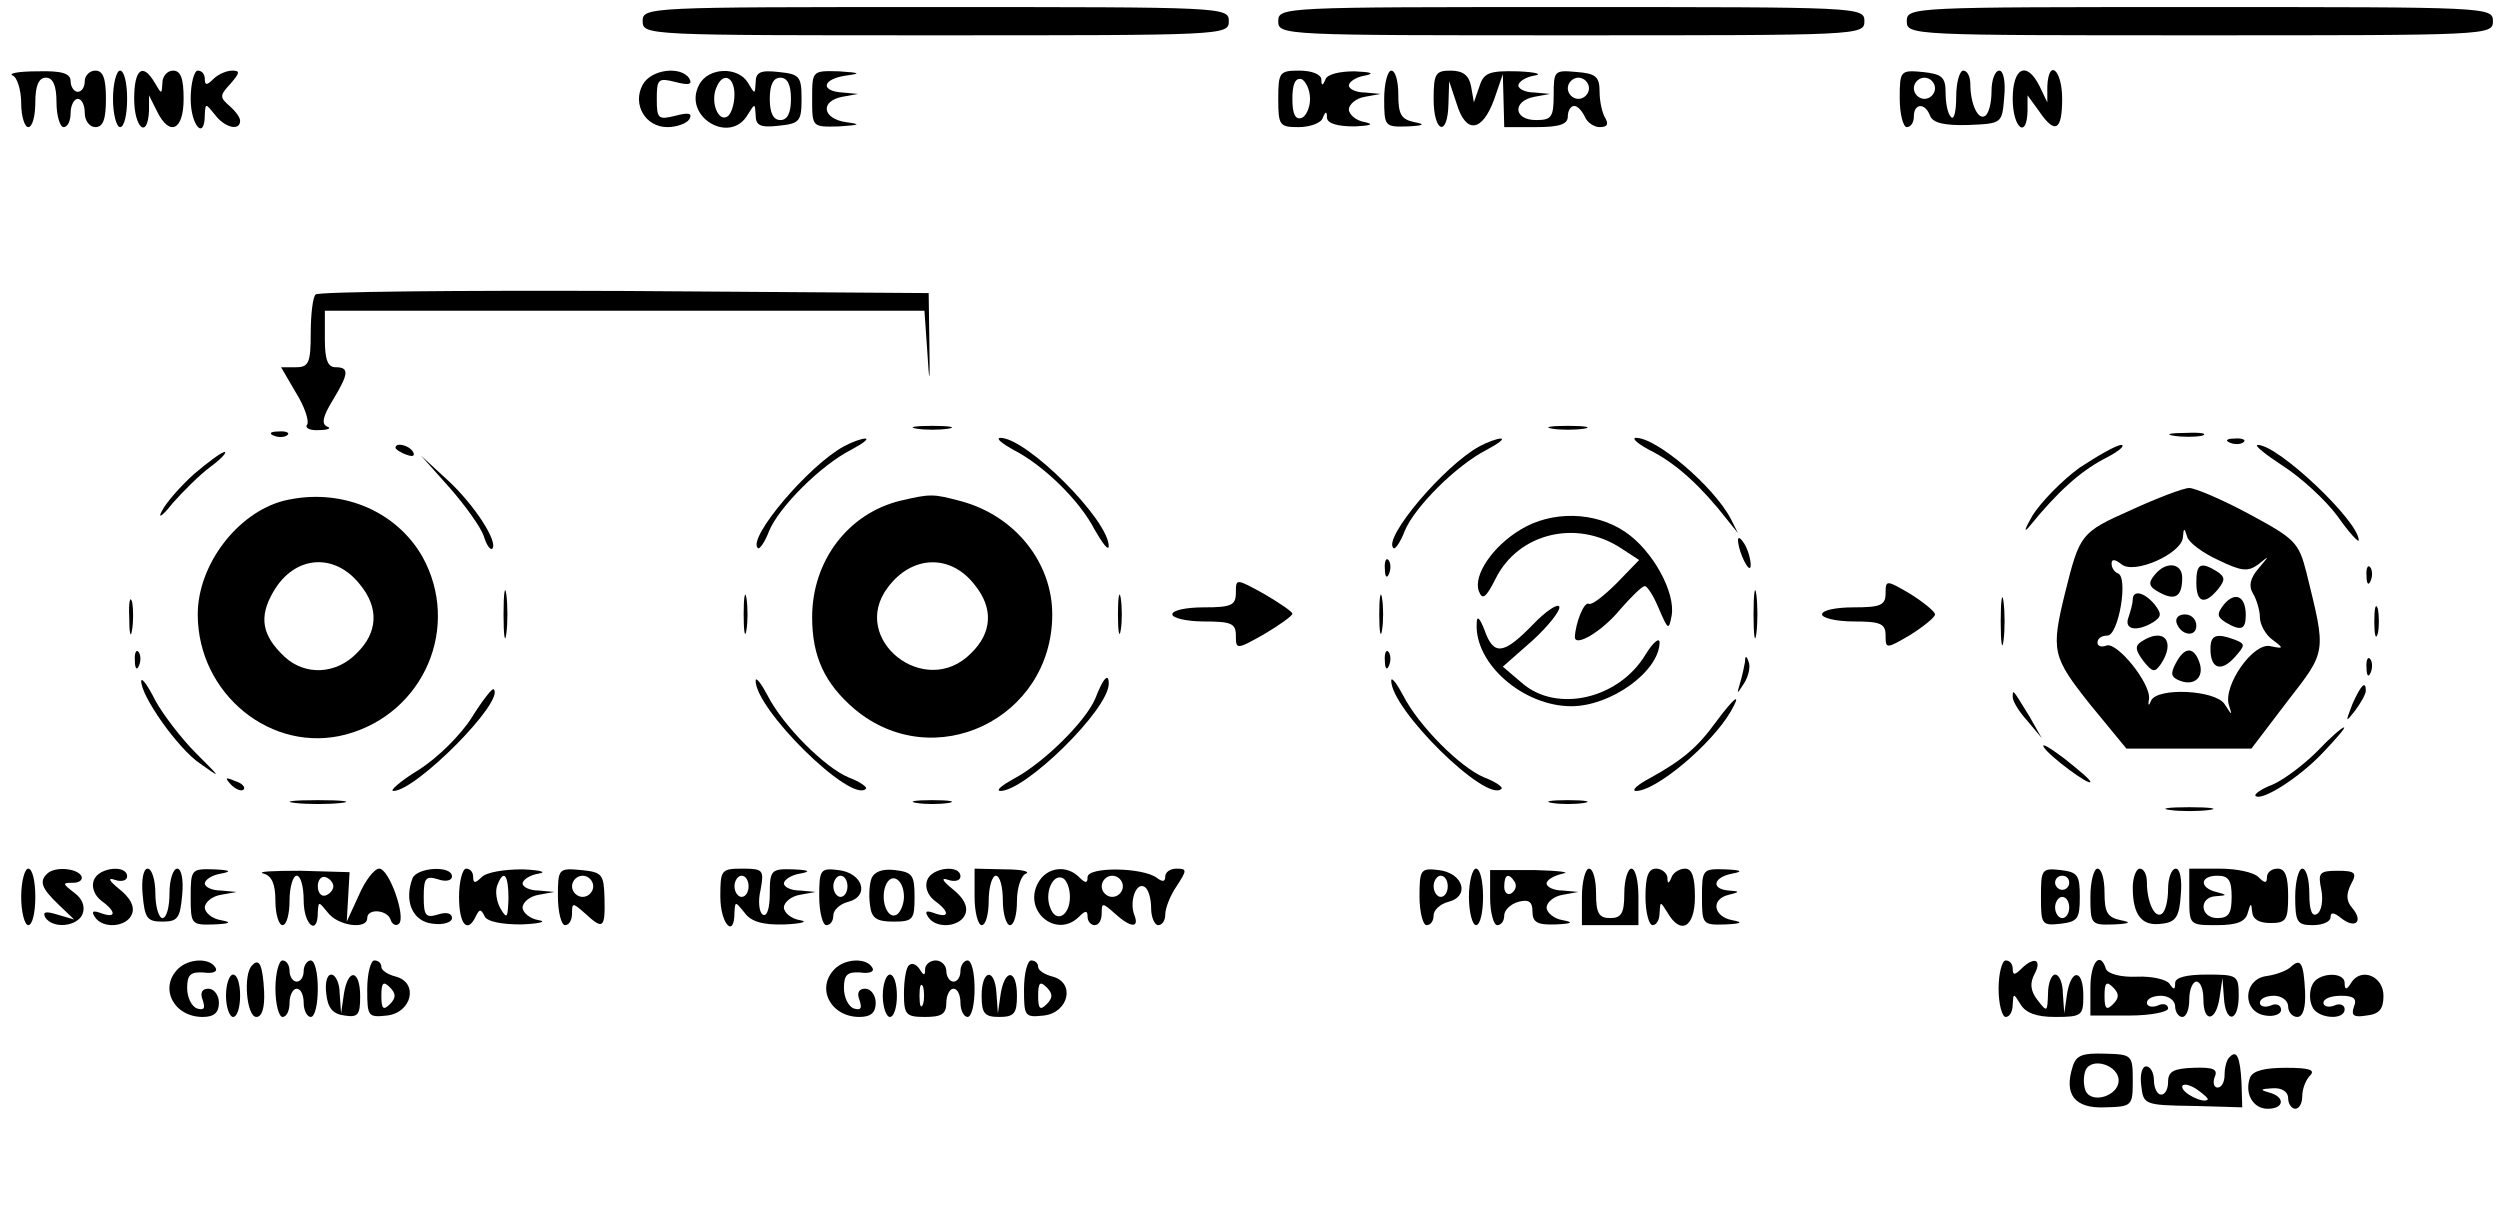 <?xml version="1.0" standalone="no"?>
<!DOCTYPE svg PUBLIC "-//W3C//DTD SVG 20010904//EN"
 "http://www.w3.org/TR/2001/REC-SVG-20010904/DTD/svg10.dtd">
<svg version="1.0" xmlns="http://www.w3.org/2000/svg"
 width="354pt" height="174pt" viewBox="0 0 354 174"
 preserveAspectRatio="xMidYMid meet">

<g transform="translate(0,174) scale(0.1,-0.1)"
fill="#000000" stroke="none">
<path d="M910 1710 c0 -20 7 -20 415 -20 408 0 415 0 415 20 0 20 -7 20 -415
20 -408 0 -415 0 -415 -20z"/>
<path d="M1810 1710 c0 -20 7 -20 415 -20 408 0 415 0 415 20 0 20 -7 20 -415
20 -408 0 -415 0 -415 -20z"/>
<path d="M2700 1710 c0 -20 7 -20 415 -20 408 0 415 0 415 20 0 20 -7 20 -415
20 -408 0 -415 0 -415 -20z"/>
<path d="M18 1633 c6 -2 12 -20 12 -39 0 -19 5 -34 10 -34 6 0 10 16 10 35 0
24 5 35 15 35 10 0 15 -11 15 -35 0 -19 5 -35 10 -35 6 0 10 9 10 20 0 11 5
20 10 20 6 0 10 -9 10 -20 0 -11 7 -20 15 -20 11 0 15 11 15 40 0 29 -4 40
-15 40 -8 0 -15 -7 -15 -15 0 -8 -4 -15 -10 -15 -5 0 -10 7 -10 15 0 11 -12
15 -47 14 -27 0 -42 -3 -35 -6z"/>
<path d="M160 1600 c0 -22 5 -40 10 -40 6 0 10 18 10 40 0 22 -4 40 -10 40 -5
0 -10 -18 -10 -40z"/>
<path d="M190 1600 c0 -41 19 -58 21 -17 l0 22 11 -22 c18 -37 38 -28 38 17 0
29 -4 40 -15 40 -8 0 -15 -8 -15 -17 -1 -17 -1 -17 -11 0 -17 29 -29 19 -29
-23z"/>
<path d="M270 1600 c0 -38 20 -60 20 -22 1 16 1 16 14 0 14 -19 36 -24 36 -9
0 5 -7 14 -15 21 -14 12 -14 15 1 31 14 16 14 19 3 19 -8 0 -20 -5 -27 -12 -9
-9 -12 -9 -12 0 0 7 -4 12 -10 12 -5 0 -10 -18 -10 -40z"/>
<path d="M910 1620 c-15 -28 4 -60 35 -60 13 0 27 5 31 11 5 9 -1 10 -20 5
-24 -6 -26 -4 -26 24 0 28 2 30 26 24 19 -5 25 -4 20 5 -12 18 -54 13 -66 -9z"/>
<path d="M990 1620 c-24 -45 44 -86 69 -42 10 16 10 16 11 -1 0 -15 7 -18 33
-15 29 3 32 6 32 38 0 32 -3 35 -32 38 -26 3 -33 0 -33 -15 -1 -17 -1 -17 -11
0 -14 23 -56 22 -69 -3z m50 -14 c0 -14 -5 -28 -10 -31 -13 -8 -24 20 -16 40
9 24 26 17 26 -9z m80 -6 c0 -20 -5 -30 -15 -30 -10 0 -15 10 -15 30 0 20 5
30 15 30 10 0 15 -10 15 -30z"/>
<path d="M1150 1600 c0 -40 0 -40 38 -39 30 2 32 3 10 6 -34 5 -37 30 -5 36
l22 4 -22 2 c-32 2 -29 19 5 24 22 3 20 4 -10 6 -38 1 -38 1 -38 -39z"/>
<path d="M1810 1600 c0 -38 2 -40 29 -40 16 0 32 6 34 13 4 10 6 10 6 0 1 -8
15 -12 39 -12 23 1 28 3 15 6 -13 2 -23 11 -23 18 0 7 10 16 23 18 l22 4 -22
2 c-13 0 -23 5 -23 10 0 5 10 12 23 14 14 3 9 5 -15 6 -21 0 -38 -4 -41 -11
-4 -10 -6 -10 -6 0 -1 7 -14 12 -31 12 -28 0 -30 -2 -30 -40z m45 0 c0 -13 -6
-25 -12 -27 -9 -3 -13 6 -13 27 0 21 4 30 13 28 6 -3 12 -15 12 -28z"/>
<path d="M1960 1600 c0 -39 1 -40 33 -39 23 1 26 3 10 6 -19 4 -23 11 -23 39
0 19 -4 34 -10 34 -5 0 -10 -18 -10 -40z"/>
<path d="M2030 1600 c0 -48 20 -55 21 -7 l1 32 11 -33 c13 -42 36 -39 53 8
l12 35 1 -37 1 -38 45 0 c33 0 45 4 45 15 0 8 4 15 9 15 5 0 11 -7 15 -15 3
-8 13 -15 21 -15 11 0 13 4 8 13 -4 6 -8 23 -8 37 0 21 -5 26 -32 28 -32 3
-33 2 -33 -32 0 -32 -3 -36 -25 -36 -32 0 -34 27 -2 33 l22 4 -22 2 c-13 0
-23 5 -23 10 0 5 10 12 23 14 12 2 1 5 -24 6 -40 1 -48 -2 -54 -21 l-8 -23 -4
23 c-3 15 -11 22 -29 22 -21 0 -24 -4 -24 -40z m220 15 c0 -8 -7 -15 -15 -15
-8 0 -15 7 -15 15 0 8 7 15 15 15 8 0 15 -7 15 -15z"/>
<path d="M2690 1601 c0 -23 5 -41 10 -41 6 0 10 7 10 15 0 19 16 20 23 1 4
-10 20 -14 54 -13 48 2 48 2 51 40 2 21 -1 37 -7 37 -6 0 -11 -13 -11 -29 0
-17 -4 -32 -9 -35 -10 -7 -21 17 -21 45 0 10 -4 19 -10 19 -5 0 -10 -16 -10
-37 0 -20 -3 -33 -7 -29 -5 4 -8 20 -8 34 0 23 -5 27 -32 30 -32 3 -33 2 -33
-37z m50 14 c0 -8 -7 -15 -15 -15 -8 0 -15 7 -15 15 0 8 7 15 15 15 8 0 15 -7
15 -15z"/>
<path d="M2850 1600 c0 -41 20 -58 21 -17 l0 22 16 -22 c23 -34 33 -28 33 17
0 41 -19 58 -21 18 l0 -23 -11 23 c-18 36 -38 27 -38 -18z"/>
<path d="M447 1323 c-4 -3 -7 -28 -7 -55 0 -42 -3 -48 -21 -48 l-21 0 21 -36
c12 -19 19 -40 16 -45 -4 -5 4 -9 17 -8 13 0 18 3 11 5 -8 4 -6 14 8 37 23 38
24 47 4 47 -11 0 -15 11 -15 40 l0 40 425 0 424 0 4 -57 c3 -50 4 -49 3 12
l-1 70 -431 3 c-237 1 -434 -1 -437 -5z"/>
<path d="M1298 1133 c12 -2 32 -2 45 0 12 2 2 4 -23 4 -25 0 -35 -2 -22 -4z"/>
<path d="M2198 1133 c12 -2 32 -2 45 0 12 2 2 4 -23 4 -25 0 -35 -2 -22 -4z"/>
<path d="M388 1123 c7 -3 16 -2 19 1 4 3 -2 6 -13 5 -11 0 -14 -3 -6 -6z"/>
<path d="M3078 1123 c12 -2 30 -2 40 0 9 3 -1 5 -23 4 -22 0 -30 -2 -17 -4z"/>
<path d="M1195 1108 c-50 -27 -137 -130 -122 -144 2 -3 10 8 16 24 14 34 73
93 116 115 17 9 26 16 20 16 -5 0 -19 -5 -30 -11z"/>
<path d="M1435 1103 c43 -22 94 -72 115 -113 11 -19 19 -30 20 -24 1 37 -117
155 -154 154 -6 -1 3 -8 19 -17z"/>
<path d="M2095 1108 c-50 -27 -137 -130 -122 -144 2 -3 10 8 16 24 14 34 73
93 116 115 17 9 26 16 20 16 -5 0 -19 -5 -30 -11z"/>
<path d="M2341 1100 c34 -18 68 -49 104 -95 l16 -20 -10 20 c-24 46 -106 116
-135 115 -6 -1 5 -10 25 -20z"/>
<path d="M3158 1113 c7 -3 16 -2 19 1 4 3 -2 6 -13 5 -11 0 -14 -3 -6 -6z"/>
<path d="M560 1106 c0 -2 7 -7 16 -10 8 -3 12 -2 9 4 -6 10 -25 14 -25 6z"/>
<path d="M2945 1078 c-25 -18 -55 -49 -67 -68 -11 -19 -13 -26 -4 -15 39 48
71 77 105 95 20 10 31 19 25 20 -7 0 -33 -15 -59 -32z"/>
<path d="M3233 1080 c25 -16 60 -48 77 -71 16 -23 30 -38 30 -34 0 27 -114
135 -143 135 -6 0 10 -13 36 -30z"/>
<path d="M275 1069 c-20 -18 -40 -41 -46 -53 -6 -11 1 -7 15 11 15 17 39 41
54 52 15 11 24 21 20 21 -4 0 -23 -14 -43 -31z"/>
<path d="M637 1049 c22 -25 44 -56 48 -68 4 -13 9 -20 12 -18 9 9 -25 62 -63
97 l-38 35 41 -46z"/>
<path d="M3018 1018 c-72 -32 -73 -34 -94 -118 -20 -82 -18 -90 36 -158 l51
-62 88 0 89 0 51 67 c56 72 55 68 27 182 -11 43 -16 48 -81 83 -39 21 -77 37
-85 37 -8 0 -45 -14 -82 -31z m123 -71 c33 -16 42 -17 57 -6 16 13 16 13 0 -6
-12 -14 -14 -25 -8 -35 5 -8 10 -24 10 -34 0 -10 8 -25 18 -32 16 -12 16 -13
-3 -9 -24 6 -67 -55 -59 -83 5 -16 5 -16 -6 1 -13 20 -95 24 -104 5 -3 -8 -5
-8 -3 2 3 22 -45 81 -60 76 -7 -3 -13 -1 -13 4 0 6 6 10 14 10 16 0 30 83 15
88 -5 2 -9 8 -9 14 0 7 5 6 14 -1 18 -15 85 15 87 38 1 14 2 14 6 1 2 -8 22
-23 44 -33z"/>
<path d="M3051 926 c-10 -12 -8 -17 7 -25 22 -12 32 -6 32 21 0 21 -23 24 -39
4z"/>
<path d="M3110 915 c0 -29 12 -32 31 -9 10 13 10 17 -2 25 -23 14 -29 11 -29
-16z"/>
<path d="M3020 891 c0 -5 -3 -16 -6 -25 -7 -18 12 -21 35 -7 12 8 12 12 2 25
-15 18 -31 21 -31 7z"/>
<path d="M3149 884 c-10 -13 -10 -17 2 -25 22 -13 29 -11 29 10 0 27 -15 34
-31 15z"/>
<path d="M3082 858 c6 -18 28 -21 28 -4 0 9 -7 16 -16 16 -9 0 -14 -5 -12 -12z"/>
<path d="M3033 832 c-10 -6 -10 -12 2 -28 13 -16 16 -17 25 -4 21 32 4 52 -27
32z"/>
<path d="M3130 821 c0 -28 15 -33 34 -12 15 17 16 19 1 25 -27 10 -35 7 -35
-13z"/>
<path d="M3081 801 c-8 -15 -7 -20 6 -25 21 -8 35 6 27 27 -8 22 -21 21 -33
-2z"/>
<path d="M402 1031 c-66 -17 -122 -91 -122 -161 0 -113 105 -198 210 -170 111
30 163 153 108 252 -38 66 -117 98 -196 79z m108 -119 c27 -33 25 -68 -5 -97
-29 -30 -73 -32 -102 -5 -32 30 -37 56 -16 92 30 52 87 56 123 10z"/>
<path d="M1275 1031 c-74 -18 -125 -85 -125 -165 0 -56 18 -94 60 -130 112
-94 280 -14 280 134 0 73 -52 139 -128 160 -41 11 -44 11 -87 1z m105 -119
c27 -33 25 -68 -5 -97 -65 -66 -173 20 -118 93 34 46 89 48 123 4z"/>
<path d="M2153 990 c-40 -24 -67 -65 -59 -87 5 -13 10 -10 24 18 32 64 114 84
177 43 l26 -17 -32 -33 c-18 -18 -35 -31 -39 -29 -7 4 -19 -27 -20 -47 0 -15
39 8 65 40 15 17 30 32 34 32 4 0 13 -15 20 -32 13 -30 14 -31 18 -10 6 33
-27 93 -66 119 -43 29 -104 30 -148 3z"/>
<path d="M2461 975 c1 -19 18 -51 18 -35 0 8 -4 22 -9 30 -5 8 -9 11 -9 5z"/>
<path d="M1961 934 c0 -11 3 -14 6 -6 3 7 2 16 -1 19 -3 4 -6 -2 -5 -13z"/>
<path d="M3351 924 c0 -11 3 -14 6 -6 3 7 2 16 -1 19 -3 4 -6 -2 -5 -13z"/>
<path d="M713 870 c0 -30 2 -43 4 -27 2 15 2 39 0 55 -2 15 -4 2 -4 -28z"/>
<path d="M1750 901 c0 -18 -6 -21 -45 -21 -25 0 -45 -4 -45 -10 0 -5 20 -10
45 -10 39 0 45 -3 45 -20 0 -20 1 -20 40 2 22 13 40 26 40 29 0 3 -18 15 -40
28 -40 22 -40 22 -40 2z"/>
<path d="M2483 870 c0 -30 2 -43 4 -27 2 15 2 39 0 55 -2 15 -4 2 -4 -28z"/>
<path d="M2670 900 c0 -17 -7 -20 -45 -20 -25 0 -45 -4 -45 -10 0 -5 20 -10
45 -10 38 0 45 -3 45 -20 0 -19 1 -19 35 1 19 12 35 25 35 29 0 4 -16 17 -35
29 -34 20 -35 20 -35 1z"/>
<path d="M1053 870 c0 -25 2 -35 4 -22 2 12 2 32 0 45 -2 12 -4 2 -4 -23z"/>
<path d="M1583 870 c0 -25 2 -35 4 -22 2 12 2 32 0 45 -2 12 -4 2 -4 -23z"/>
<path d="M1953 870 c0 -25 2 -35 4 -22 2 12 2 32 0 45 -2 12 -4 2 -4 -23z"/>
<path d="M2833 860 c0 -30 2 -43 4 -27 2 15 2 39 0 55 -2 15 -4 2 -4 -28z"/>
<path d="M183 865 c0 -22 2 -30 4 -17 2 12 2 30 0 40 -3 9 -5 -1 -4 -23z"/>
<path d="M2170 855 c-41 -42 -55 -44 -68 -7 -7 18 -11 21 -11 9 -3 -57 66
-117 134 -117 56 0 124 49 125 90 0 8 -9 1 -20 -17 -38 -63 -126 -83 -175 -40
l-27 23 42 37 c23 21 40 43 38 48 -2 5 -19 -6 -38 -26z"/>
<path d="M3362 860 c0 -19 2 -27 5 -17 2 9 2 25 0 35 -3 9 -5 1 -5 -18z"/>
<path d="M191 804 c0 -11 3 -14 6 -6 3 7 2 16 -1 19 -3 4 -6 -2 -5 -13z"/>
<path d="M1961 804 c0 -11 3 -14 6 -6 3 7 2 16 -1 19 -3 4 -6 -2 -5 -13z"/>
<path d="M2471 803 c-1 -6 -4 -20 -7 -30 -5 -17 -5 -17 6 0 6 10 9 23 6 30 -3
9 -5 9 -5 0z"/>
<path d="M3351 794 c0 -11 3 -14 6 -6 3 7 2 16 -1 19 -3 4 -6 -2 -5 -13z"/>
<path d="M200 776 c-1 -21 52 -96 83 -117 31 -22 31 -22 -6 15 -20 20 -46 54
-57 74 -10 20 -19 33 -20 28z"/>
<path d="M1070 777 c-2 -40 135 -175 156 -154 3 2 -8 10 -24 16 -34 14 -93 73
-115 116 -9 17 -16 26 -17 22z"/>
<path d="M1551 751 c-14 -33 -74 -92 -116 -114 -16 -9 -25 -16 -19 -17 35 -1
154 115 154 152 0 16 -8 8 -19 -21z"/>
<path d="M1970 777 c-2 -40 135 -175 156 -154 3 2 -8 10 -24 16 -34 14 -93 73
-115 116 -9 17 -16 26 -17 22z"/>
<path d="M668 724 c-15 -24 -48 -57 -75 -74 -26 -16 -42 -30 -36 -30 32 0 159
128 142 144 -2 2 -16 -16 -31 -40z"/>
<path d="M3331 743 c-10 -26 -10 -27 4 -9 8 11 15 23 15 28 0 15 -7 8 -19 -19z"/>
<path d="M2850 753 c0 -6 9 -21 21 -34 l20 -24 -17 30 c-24 39 -24 40 -24 28z"/>
<path d="M2430 718 c-26 -36 -47 -54 -94 -80 -17 -9 -26 -17 -20 -18 28 -1
108 66 135 113 16 28 5 20 -21 -15z"/>
<path d="M3281 676 c-19 -19 -47 -40 -63 -47 -16 -6 -27 -14 -24 -16 8 -8 61
25 95 61 19 20 33 36 30 36 -3 0 -20 -15 -38 -34z"/>
<path d="M2894 682 c8 -13 66 -56 66 -49 0 3 -17 17 -37 33 -20 15 -33 23 -29
16z"/>
<path d="M327 629 c7 -7 15 -10 18 -7 3 3 -2 9 -12 12 -14 6 -15 5 -6 -5z"/>
<path d="M418 603 c17 -2 47 -2 65 0 17 2 3 4 -33 4 -36 0 -50 -2 -32 -4z"/>
<path d="M1298 603 c12 -2 32 -2 45 0 12 2 2 4 -23 4 -25 0 -35 -2 -22 -4z"/>
<path d="M2198 603 c12 -2 32 -2 45 0 12 2 2 4 -23 4 -25 0 -35 -2 -22 -4z"/>
<path d="M3073 593 c15 -2 39 -2 55 0 15 2 2 4 -28 4 -30 0 -43 -2 -27 -4z"/>
<path d="M30 470 c0 -22 5 -40 10 -40 6 0 10 18 10 40 0 22 -4 40 -10 40 -5 0
-10 -18 -10 -40z"/>
<path d="M67 503 c-12 -11 -8 -21 16 -44 l22 -21 -24 7 c-16 5 -21 4 -17 -4
11 -17 46 -13 53 5 4 11 -1 22 -12 30 -17 13 -17 14 -1 14 9 0 14 5 11 10 -7
11 -38 13 -48 3z"/>
<path d="M133 494 c-4 -10 1 -22 10 -29 22 -16 22 -26 0 -18 -11 4 -14 3 -9
-5 11 -18 46 -15 53 4 4 11 -3 23 -18 35 -15 12 -17 17 -6 13 9 -3 17 -1 17 5
0 17 -40 13 -47 -5z"/>
<path d="M202 473 c3 -33 6 -38 28 -38 22 0 25 5 28 38 2 21 -1 37 -7 37 -6 0
-11 -16 -11 -35 0 -19 -4 -35 -10 -35 -5 0 -10 16 -10 35 0 19 -5 35 -11 35
-6 0 -9 -16 -7 -37z"/>
<path d="M270 470 c0 -39 1 -40 33 -39 23 1 26 3 10 6 -13 2 -23 11 -23 18 0
7 10 16 23 18 l22 4 -22 2 c-13 0 -23 5 -23 10 0 5 10 12 23 14 16 3 13 5 -10
6 -32 1 -33 0 -33 -39z"/>
<path d="M373 503 c12 -3 17 -15 17 -39 0 -19 5 -34 10 -34 6 0 10 16 10 35 0
19 5 35 10 35 6 0 10 -16 10 -35 0 -35 20 -51 20 -17 1 16 1 16 14 0 14 -19
56 -25 56 -8 0 14 28 12 33 -2 2 -7 8 -10 12 -6 10 10 -14 78 -28 78 -7 0 -20
-17 -29 -38 l-17 -37 2 35 2 35 -70 2 c-38 0 -62 -1 -52 -4z m99 -18 c0 -5 -5
-11 -11 -13 -6 -2 -11 4 -11 13 0 9 5 15 11 13 6 -2 11 -8 11 -13z"/>
<path d="M584 496 c-12 -32 0 -61 29 -64 15 -2 27 2 27 8 0 7 -8 9 -20 5 -17
-5 -20 -2 -20 25 0 27 3 30 20 25 11 -4 20 -2 20 4 0 16 -50 13 -56 -3z"/>
<path d="M650 470 c0 -39 12 -53 24 -27 5 10 7 10 12 0 3 -8 24 -12 52 -12 26
1 37 4 25 6 -13 2 -23 11 -23 18 0 7 10 16 23 18 l22 4 -22 2 c-13 0 -23 5
-23 10 0 5 10 12 23 14 12 2 2 5 -23 6 -26 0 -51 -4 -58 -11 -9 -9 -12 -9 -12
0 0 7 -4 12 -10 12 -5 0 -10 -18 -10 -40z m70 -2 c-1 -28 -2 -30 -11 -15 -6
10 -8 25 -5 33 9 24 16 16 16 -18z"/>
<path d="M790 471 c0 -23 5 -41 10 -41 6 0 10 7 10 17 0 15 1 15 18 0 26 -24
29 -22 28 21 -1 34 -3 37 -33 40 -32 3 -33 2 -33 -37z m50 14 c0 -8 -7 -15
-15 -15 -8 0 -15 7 -15 15 0 8 7 15 15 15 8 0 15 -7 15 -15z"/>
<path d="M1020 470 c0 -38 20 -60 20 -22 1 16 1 16 14 0 9 -13 26 -18 57 -17
24 1 34 4 22 6 -13 2 -23 11 -23 18 0 7 10 16 23 18 l22 4 -22 2 c-13 0 -23 5
-23 10 0 5 10 12 23 14 16 3 13 5 -10 6 -31 1 -33 -1 -33 -35 0 -20 -4 -33
-10 -29 -5 3 -7 19 -3 35 5 28 4 30 -26 30 -30 0 -31 -2 -31 -40z m40 15 c0
-8 -4 -15 -10 -15 -5 0 -10 7 -10 15 0 8 5 15 10 15 6 0 10 -7 10 -15z"/>
<path d="M1160 471 c0 -23 5 -41 10 -41 6 0 10 6 10 14 0 7 9 16 21 19 31 8
21 41 -14 45 -25 3 -27 1 -27 -37z m40 14 c0 -8 -4 -15 -10 -15 -5 0 -10 7
-10 15 0 8 5 15 10 15 6 0 10 -7 10 -15z"/>
<path d="M1234 496 c-3 -8 -4 -25 -2 -38 2 -18 9 -23 33 -23 28 0 30 3 30 35
0 31 -3 35 -28 38 -17 2 -29 -2 -33 -12z m46 -26 c0 -10 -5 -22 -10 -25 -13
-8 -24 20 -16 41 8 20 26 9 26 -16z"/>
<path d="M1313 494 c-4 -10 1 -22 10 -29 22 -16 22 -26 0 -18 -11 4 -14 3 -9
-5 11 -18 46 -15 53 4 4 11 -3 23 -18 35 -15 12 -17 17 -6 13 9 -3 17 -1 17 5
0 17 -40 13 -47 -5z"/>
<path d="M1380 470 c0 -22 5 -40 10 -40 6 0 10 16 10 35 0 19 5 35 10 35 6 0
10 -16 10 -35 0 -19 5 -35 10 -35 6 0 10 15 10 34 0 19 6 37 13 39 6 3 -7 6
-30 6 l-43 1 0 -40z"/>
<path d="M1470 490 c-22 -40 26 -80 58 -48 9 9 12 9 12 0 0 -7 5 -12 10 -12 6
0 10 7 10 17 0 15 1 15 18 0 23 -21 36 -22 28 -2 -7 19 3 47 15 39 5 -3 9 -16
9 -30 0 -13 5 -24 10 -24 6 0 10 7 10 15 0 9 7 27 16 40 15 23 15 25 0 25 -9
0 -16 -5 -16 -11 0 -8 -4 -8 -12 -2 -20 15 -98 16 -98 1 0 -9 -3 -9 -12 0 -18
18 -46 14 -58 -8z m45 -20 c0 -27 -20 -38 -28 -15 -8 20 3 47 17 42 6 -2 11
-14 11 -27z m75 15 c0 -8 -7 -15 -15 -15 -8 0 -15 7 -15 15 0 8 7 15 15 15 8
0 15 -7 15 -15z"/>
<path d="M2010 471 c0 -23 5 -41 10 -41 6 0 10 6 10 14 0 7 9 16 21 19 31 8
21 41 -14 45 -25 3 -27 1 -27 -37z m40 14 c0 -8 -4 -15 -10 -15 -5 0 -10 7
-10 15 0 8 5 15 10 15 6 0 10 -7 10 -15z"/>
<path d="M2080 470 c0 -22 5 -40 10 -40 6 0 10 18 10 40 0 22 -4 40 -10 40 -5
0 -10 -18 -10 -40z"/>
<path d="M2110 469 c0 -21 5 -39 10 -39 6 0 10 6 10 14 0 7 9 16 20 19 15 4
20 0 20 -14 0 -15 7 -19 33 -18 23 1 26 3 10 6 -13 2 -23 11 -23 18 0 7 10 16
23 18 l22 4 -22 2 c-13 0 -23 5 -23 10 0 5 10 11 23 14 12 2 -6 4 -40 5 l-63
0 0 -39z m35 22 c3 -5 1 -12 -5 -16 -5 -3 -10 1 -10 9 0 18 6 21 15 7z"/>
<path d="M2240 470 l0 -40 40 0 40 0 0 40 c0 22 -4 40 -10 40 -5 0 -10 -16
-10 -35 0 -28 -4 -35 -20 -35 -16 0 -20 7 -20 35 0 19 -4 35 -10 35 -5 0 -10
-18 -10 -40z"/>
<path d="M2330 470 c0 -22 5 -40 10 -40 6 0 10 8 10 18 1 16 1 16 11 0 19 -33
39 -21 39 22 0 28 -4 40 -14 40 -8 0 -17 -6 -19 -12 -4 -10 -6 -10 -6 0 -1 6
-8 12 -16 12 -11 0 -15 -11 -15 -40z"/>
<path d="M2410 470 c0 -39 1 -40 33 -39 23 1 26 3 10 6 -27 5 -31 30 -5 36 16
4 16 5 0 6 -26 2 -22 19 5 24 16 3 13 5 -10 6 -32 1 -33 0 -33 -39z"/>
<path d="M2890 470 c0 -39 1 -41 28 -38 24 3 27 7 27 38 0 31 -3 35 -27 38
-27 3 -28 1 -28 -38z m40 20 c0 -5 -4 -10 -10 -10 -5 0 -10 5 -10 10 0 6 5 10
10 10 6 0 10 -4 10 -10z m0 -35 c0 -8 -4 -15 -10 -15 -5 0 -10 7 -10 15 0 8 5
15 10 15 6 0 10 -7 10 -15z"/>
<path d="M2960 470 c0 -39 1 -40 33 -39 23 1 26 3 10 6 -19 4 -23 11 -23 39 0
19 -4 34 -10 34 -5 0 -10 -18 -10 -40z"/>
<path d="M3020 483 c0 -39 13 -55 41 -51 20 2 25 10 27 41 2 21 -1 37 -7 37
-6 0 -11 -13 -11 -29 0 -17 -4 -32 -9 -35 -10 -7 -21 17 -21 45 0 10 -4 19
-10 19 -5 0 -10 -12 -10 -27z"/>
<path d="M3100 470 c0 -40 0 -40 39 -40 29 0 41 5 44 18 4 14 5 14 6 1 1 -11
10 -16 26 -16 22 0 25 4 25 38 0 28 -4 39 -15 39 -8 0 -15 -5 -15 -12 0 -9 -3
-9 -12 0 -7 7 -31 12 -55 12 l-43 0 0 -40z m60 0 c0 -23 -4 -30 -20 -30 -25 0
-27 30 -2 31 16 1 16 2 0 6 -24 6 -23 23 2 23 16 0 20 -7 20 -30z"/>
<path d="M3250 470 c0 -36 3 -40 25 -40 14 0 25 5 25 11 0 8 5 7 15 -1 20 -16
32 -5 16 14 -9 10 -9 20 -2 34 9 16 6 19 -19 19 -26 0 -28 -3 -23 -27 3 -15 0
-31 -6 -34 -7 -5 -11 5 -11 28 0 20 -4 36 -10 36 -5 0 -10 -18 -10 -40z"/>
<path d="M252 368 c-27 -27 -6 -68 35 -68 16 0 23 6 23 20 0 11 -7 20 -15 20
-9 0 -12 -6 -8 -16 4 -12 2 -15 -8 -12 -8 3 -14 16 -14 29 0 19 5 23 23 22 13
-2 21 1 17 7 -8 14 -38 13 -53 -2z"/>
<path d="M357 373 c-13 -12 -8 -73 6 -73 8 0 12 13 11 36 -2 38 -7 48 -17 37z"/>
<path d="M390 340 c0 -22 5 -40 10 -40 6 0 10 9 10 20 0 11 5 20 10 20 6 0 10
-9 10 -20 0 -11 5 -20 10 -20 6 0 10 18 10 40 0 22 -4 40 -10 40 -5 0 -10 -7
-10 -15 0 -8 -4 -15 -10 -15 -5 0 -10 7 -10 15 0 8 -4 15 -10 15 -5 0 -10 -18
-10 -40z"/>
<path d="M520 339 c0 -38 1 -40 28 -37 35 4 45 46 13 55 -12 3 -21 9 -21 14 0
5 -4 9 -10 9 -5 0 -10 -18 -10 -41z m32 -21 c-9 -9 -12 -7 -12 12 0 19 3 21
12 12 9 -9 9 -15 0 -24z"/>
<path d="M1182 368 c-27 -27 -6 -68 35 -68 16 0 23 6 23 20 0 11 -7 20 -15 20
-9 0 -12 -6 -8 -16 4 -12 2 -15 -8 -12 -8 3 -14 16 -14 29 0 19 5 23 23 22 13
-2 21 1 17 7 -8 14 -38 13 -53 -2z"/>
<path d="M1287 373 c-4 -3 -7 -21 -7 -40 0 -30 3 -33 30 -33 23 0 30 4 30 20
0 11 5 20 10 20 6 0 10 -9 10 -20 0 -11 5 -20 10 -20 6 0 10 18 10 40 0 22 -4
40 -10 40 -5 0 -10 -7 -10 -15 0 -8 -4 -15 -10 -15 -5 0 -10 7 -10 15 0 8 -7
15 -15 15 -8 0 -15 -6 -15 -12 0 -10 -2 -10 -8 0 -5 7 -11 9 -15 5z m20 -55
c-3 -7 -5 -2 -5 12 0 14 2 19 5 13 2 -7 2 -19 0 -25z"/>
<path d="M1450 339 c0 -38 1 -40 28 -37 35 4 45 46 13 55 -12 3 -21 9 -21 14
0 5 -4 9 -10 9 -5 0 -10 -18 -10 -41z m32 -21 c-9 -9 -12 -7 -12 12 0 19 3 21
12 12 9 -9 9 -15 0 -24z"/>
<path d="M2830 340 c0 -22 5 -40 10 -40 6 0 10 8 10 18 1 16 1 16 11 0 7 -12
22 -18 49 -18 38 0 40 2 40 30 0 38 -17 39 -23 3 l-4 -28 -2 28 c0 15 -5 27
-11 27 -5 0 -10 -12 -10 -27 -1 -26 -1 -27 -15 -9 -10 13 -11 24 -4 37 11 21
-1 25 -19 7 -9 -9 -12 -9 -12 0 0 7 -4 12 -10 12 -5 0 -10 -18 -10 -40z"/>
<path d="M2960 341 l0 -39 55 0 c30 0 55 5 55 10 0 6 -7 8 -15 4 -8 -3 -15 -1
-15 4 0 6 9 10 20 10 11 0 20 -7 20 -15 0 -8 5 -15 10 -15 6 0 10 11 10 25 0
14 5 25 10 25 6 0 10 -11 10 -25 0 -34 18 -32 23 3 l4 27 2 -27 c2 -38 21 -36
21 2 0 29 -2 30 -45 30 -29 0 -45 -4 -45 -12 0 -10 -2 -10 -8 -1 -4 6 -25 11
-46 10 -23 -1 -41 4 -44 11 -8 26 -22 10 -22 -27z m32 -23 c-9 -9 -12 -7 -12
12 0 19 3 21 12 12 9 -9 9 -15 0 -24z"/>
<path d="M3244 371 c-5 -5 -20 -11 -34 -13 -34 -4 -36 -51 -2 -56 12 -2 22 2
22 8 0 7 -7 10 -15 6 -8 -3 -15 -1 -15 4 0 6 9 10 20 10 11 0 20 -7 20 -15 0
-8 6 -15 13 -15 8 0 12 13 11 36 -2 40 -6 48 -20 35z"/>
<path d="M320 330 c0 -16 5 -30 10 -30 6 0 10 14 10 30 0 17 -4 30 -10 30 -5
0 -10 -13 -10 -30z"/>
<path d="M462 333 c2 -20 9 -29 26 -31 19 -3 22 1 22 27 0 38 -17 41 -23 4
l-4 -28 -2 28 c0 15 -6 27 -12 27 -6 0 -9 -12 -7 -27z"/>
<path d="M1250 330 c0 -16 5 -30 10 -30 6 0 10 14 10 30 0 17 -4 30 -10 30 -5
0 -10 -13 -10 -30z"/>
<path d="M1390 330 c0 -25 4 -30 25 -30 21 0 25 5 25 30 0 38 -17 39 -23 3
l-4 -28 -2 28 c-2 37 -21 35 -21 -3z"/>
<path d="M3274 345 c-4 -8 -4 -22 0 -30 6 -17 46 -21 46 -4 0 6 -7 9 -15 5 -8
-3 -15 -1 -15 4 0 6 11 10 25 10 18 0 23 -4 18 -16 -4 -12 0 -15 18 -12 18 2
24 9 24 28 0 28 -32 41 -46 18 -6 -10 -9 -10 -9 0 0 17 -39 15 -46 -3z"/>
<path d="M2935 230 c-13 -40 3 -60 46 -58 38 1 39 2 39 38 0 36 -1 37 -39 38
-32 1 -41 -2 -46 -18z m65 -20 c0 -22 -39 -34 -47 -14 -3 8 -3 20 0 28 8 20
47 8 47 -14z"/>
<path d="M3157 243 c-4 -3 -7 -15 -7 -25 0 -10 -4 -18 -10 -18 -5 0 -7 7 -4
15 5 11 -2 14 -30 13 -28 -1 -36 -5 -36 -20 0 -10 -4 -18 -10 -18 -5 0 -10 9
-10 20 0 11 -5 20 -11 20 -6 0 -9 -12 -7 -27 3 -27 4 -28 73 -29 l70 -2 -1 35
c-2 37 -7 47 -17 36z m-31 -60 c-6 -6 -36 9 -36 18 0 5 9 4 20 -3 10 -7 18
-14 16 -15z"/>
<path d="M3186 214 c-8 -22 4 -44 25 -44 24 0 25 17 2 23 -14 4 -12 5 5 6 13
1 22 -5 22 -14 0 -8 5 -15 10 -15 6 0 10 8 10 18 0 10 5 23 11 29 8 8 -1 11
-34 11 -30 0 -47 -4 -51 -14z"/>
</g>
</svg>